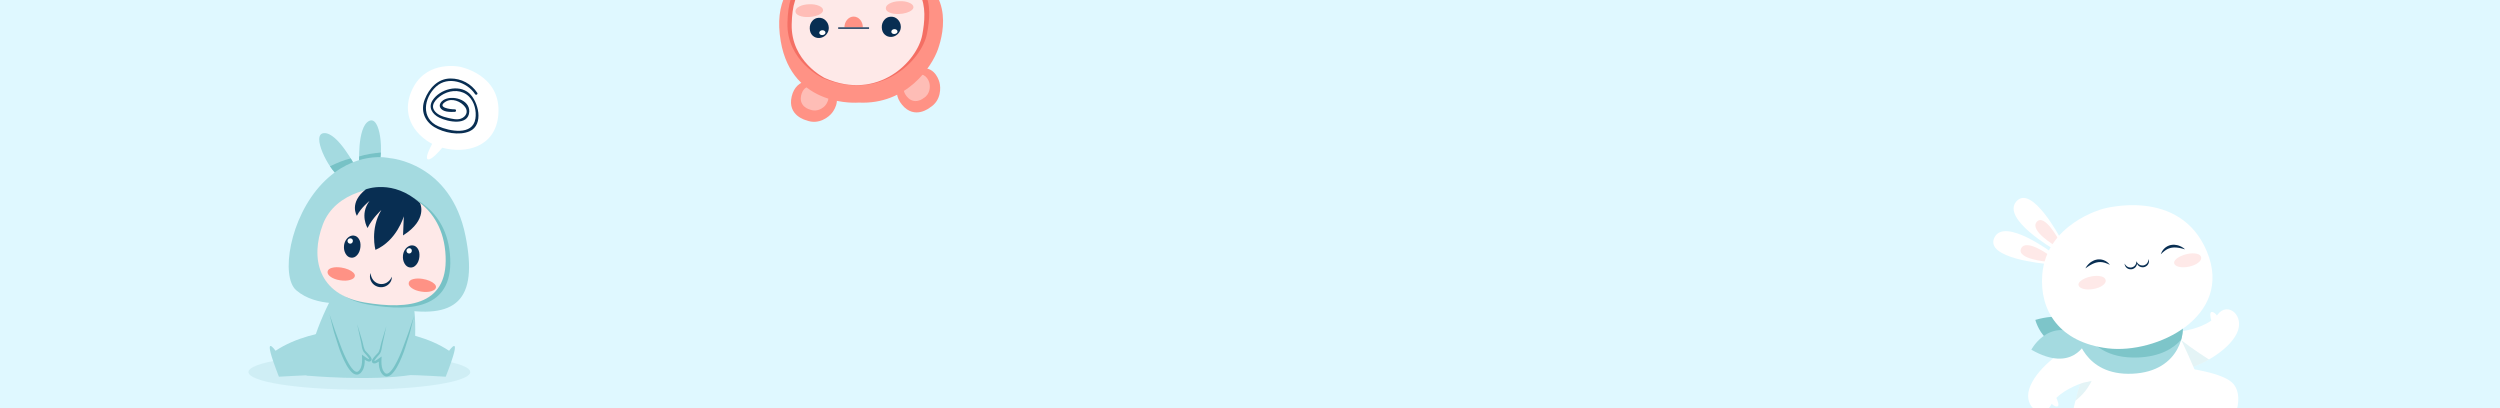 <svg width="1781" height="291" viewBox="0 0 1781 291" fill="none" xmlns="http://www.w3.org/2000/svg">
<rect x="0" y="0" width="1781" height="291" fill="#808080" stroke="none"/>
<g clip-path="url(#clip0_1132_292)">
<rect width="1781" height="291" fill="white"/>
<rect width="1781" height="291" fill="#DFF8FF"/>
<path opacity="0.6" d="M256 277.561C299.63 277.561 335 271.964 335 265.06C335 258.155 299.63 252.559 256 252.559C212.37 252.559 177 258.155 177 265.06C177 271.964 212.37 277.561 256 277.561Z" fill="#C5E8EF"/>
<path d="M240.32 204.894C240.32 204.894 220.987 236.227 218.32 267.561C218.32 267.561 264.653 271.894 294.32 266.894C294.32 266.894 298.32 223.227 293.32 213.561C288.32 203.895 240.32 204.894 240.32 204.894Z" fill="#A4DAE0"/>
<path d="M230.004 264.753C231.223 264.395 233.64 257.278 234.356 255.763C236.169 251.928 238.034 248.12 239.852 244.288C241.353 241.124 242.805 237.945 244.178 234.735C228.479 236.485 210.172 240.607 196.32 249.886C196.32 249.886 185.525 234.698 198.698 268.368C198.698 268.368 217.288 267.234 227.313 267.099C227.766 266.049 228.632 265.156 230.004 264.753Z" fill="#A4DAE0"/>
<path d="M286.236 264.753C285.017 264.395 282.6 257.278 281.884 255.763C280.071 251.928 278.206 248.12 276.388 244.288C274.887 241.124 273.436 237.945 272.062 234.735C287.76 236.485 306.068 240.607 319.921 249.886C319.921 249.886 330.715 234.698 317.542 268.368C317.542 268.368 298.952 267.234 288.927 267.099C288.474 266.049 287.608 265.156 286.236 264.753Z" fill="#A4DAE0"/>
<path d="M294.933 225.21C294.36 227.687 293.739 230.15 293.119 232.614L292.193 236.31C291.912 237.549 291.482 238.75 291.116 239.968C290.363 242.4 289.59 244.829 288.806 247.256C288.414 248.472 288.04 249.687 287.593 250.887C287.152 252.088 286.683 253.279 286.193 254.463C285.201 256.826 284.152 259.176 282.855 261.427C282.205 262.552 281.507 263.659 280.694 264.717C279.867 265.762 278.977 266.808 277.673 267.586C277.026 267.969 276.203 268.248 275.321 268.218C274.408 268.199 273.626 267.731 273.015 267.248C272.433 266.729 271.977 266.148 271.614 265.552C271.437 265.231 271.26 264.999 271.086 264.604C270.958 264.309 270.824 264.037 270.701 263.722C270.174 262.313 269.997 261.027 269.886 259.682C269.785 258.353 269.832 257.038 269.928 255.743L271.354 256.578C270.827 256.92 270.233 257.36 269.622 257.746C269.002 258.137 268.377 258.534 267.517 258.791C267.407 258.821 267.31 258.858 267.19 258.88C267.054 258.894 266.916 258.903 266.778 258.909C266.627 258.905 266.533 258.935 266.339 258.892C266.227 258.864 266.23 258.884 266.012 258.812C265.67 258.713 265.325 258.489 265.095 258.095C264.867 257.681 264.905 257.309 264.944 257.031C265.054 256.484 265.265 256.132 265.467 255.787C265.675 255.45 265.896 255.146 266.124 254.857C267.034 253.706 268.04 252.708 268.986 251.707L269.326 251.338C269.417 251.241 269.565 251.048 269.562 251.062C269.711 250.763 269.931 250.43 270.021 250.159C270.271 249.625 270.469 248.947 270.642 248.306C270.81 247.648 270.954 246.973 271.105 246.286C271.247 245.616 271.43 244.878 271.627 244.222L272.824 240.208C273.626 237.533 274.415 234.854 275.266 232.192C274.721 234.935 274.113 237.661 273.519 240.39L272.621 244.483C272.455 245.174 272.337 245.8 272.227 246.503C272.116 247.186 272.007 247.885 271.868 248.588C271.712 249.301 271.57 249.983 271.267 250.733C271.133 251.125 270.966 251.382 270.816 251.713C270.631 252.026 270.548 252.096 270.417 252.269L270.064 252.684C269.134 253.747 268.196 254.761 267.417 255.834C267.042 256.34 266.669 256.979 266.617 257.31C266.611 257.37 266.627 257.373 266.587 257.264C266.536 257.166 266.49 257.165 266.486 257.157L266.478 257.162L266.538 257.173L266.667 257.196C266.644 257.2 266.726 257.177 266.749 257.175C266.785 257.169 266.822 257.168 266.86 257.171C266.909 257.161 266.976 257.13 267.033 257.113C267.511 256.965 268.092 256.616 268.633 256.245C269.193 255.872 269.711 255.466 270.343 255.031L271.872 253.98L271.769 255.865C271.701 257.103 271.708 258.332 271.8 259.535C271.893 260.715 272.117 261.962 272.485 262.935C272.593 263.21 272.742 263.509 272.868 263.794C272.944 263.983 273.145 264.269 273.275 264.502C273.572 264.988 273.922 265.403 274.287 265.73C275.039 266.354 275.76 266.367 276.683 265.861C277.578 265.349 278.407 264.451 279.146 263.516C279.888 262.566 280.558 261.528 281.185 260.46C282.432 258.316 283.546 256.062 284.563 253.764C285.073 252.615 285.556 251.452 286.027 250.284C286.513 249.123 286.934 247.926 287.368 246.741C288.23 244.365 289.103 241.992 289.997 239.621C290.434 238.432 290.907 237.257 291.284 236.042L292.487 232.427C293.288 230.018 294.086 227.607 294.933 225.21Z" fill="#77C2C6"/>
<path d="M234.758 223.876C235.604 226.273 236.403 228.685 237.203 231.095L238.406 234.71C238.783 235.925 239.256 237.1 239.693 238.289C240.586 240.66 241.46 243.033 242.322 245.409C242.756 246.594 243.176 247.791 243.663 248.952C244.135 250.12 244.617 251.283 245.127 252.432C246.144 254.73 247.258 256.984 248.505 259.128C249.132 260.196 249.802 261.234 250.544 262.183C251.283 263.118 252.112 264.016 253.007 264.528C253.929 265.034 254.65 265.021 255.403 264.397C255.767 264.07 256.118 263.655 256.415 263.169C256.545 262.935 256.746 262.65 256.822 262.461C256.948 262.175 257.098 261.877 257.205 261.602C257.573 260.629 257.797 259.381 257.89 258.202C257.982 257 257.989 255.77 257.921 254.532L257.818 252.647L259.347 253.698C259.979 254.132 260.497 254.539 261.057 254.912C261.599 255.284 262.18 255.632 262.657 255.78C262.714 255.798 262.781 255.828 262.831 255.838C262.869 255.835 262.905 255.836 262.942 255.842C262.965 255.843 263.047 255.867 263.024 255.863L263.153 255.84L263.213 255.829L263.205 255.824C263.2 255.831 263.155 255.832 263.104 255.93C263.064 256.039 263.081 256.036 263.074 255.976C263.022 255.645 262.648 255.006 262.274 254.5C261.494 253.427 260.557 252.412 259.627 251.349L259.274 250.934C259.143 250.762 259.06 250.691 258.875 250.379C258.726 250.048 258.558 249.792 258.424 249.399C258.121 248.649 257.979 247.966 257.823 247.254C257.684 246.551 257.575 245.853 257.464 245.169C257.354 244.467 257.236 243.841 257.07 243.149L256.172 239.056C255.578 236.326 254.97 233.6 254.425 230.858C255.276 233.52 256.065 236.199 256.867 238.874L258.064 242.888C258.262 243.544 258.445 244.282 258.586 244.952C258.737 245.639 258.881 246.314 259.049 246.972C259.222 247.613 259.42 248.292 259.67 248.825C259.76 249.096 259.981 249.429 260.129 249.728C260.126 249.714 260.274 249.907 260.365 250.004L260.705 250.373C261.651 251.374 262.658 252.372 263.567 253.523C263.795 253.812 264.016 254.116 264.224 254.453C264.427 254.797 264.638 255.149 264.747 255.697C264.786 255.975 264.824 256.347 264.596 256.761C264.367 257.155 264.021 257.378 263.679 257.477C263.461 257.549 263.464 257.529 263.352 257.558C263.159 257.601 263.064 257.572 262.913 257.575C262.775 257.57 262.638 257.56 262.501 257.546C262.38 257.524 262.283 257.487 262.173 257.457C261.313 257.2 260.688 256.803 260.068 256.412C259.457 256.025 258.863 255.586 258.336 255.244L259.762 254.409C259.858 255.703 259.905 257.019 259.804 258.348C259.693 259.693 259.516 260.979 258.989 262.388C258.866 262.703 258.732 262.975 258.604 263.27C258.431 263.665 258.254 263.897 258.076 264.218C257.713 264.815 257.258 265.395 256.675 265.914C256.064 266.397 255.282 266.865 254.369 266.884C253.486 266.914 252.664 266.634 252.017 266.252C250.713 265.474 249.822 264.428 248.996 263.383C248.184 262.325 247.485 261.218 246.835 260.093C245.538 257.841 244.489 255.491 243.497 253.128C243.007 251.944 242.538 250.753 242.097 249.552C241.65 248.352 241.276 247.137 240.884 245.921C240.099 243.494 239.327 241.065 238.574 238.633C238.208 237.415 237.777 236.214 237.496 234.975L236.57 231.279C235.952 228.817 235.331 226.353 234.758 223.876Z" fill="#77C2C6"/>
<path d="M253.036 118.37C253.036 118.37 240.529 94.293 230.872 94.829C221.214 95.364 234.082 120.768 241.519 125.613C248.956 130.458 253.036 118.37 253.036 118.37Z" fill="#A4DAE0"/>
<path d="M249.871 112.846C251.829 116.039 253.04 118.37 253.04 118.37C253.04 118.37 248.959 130.458 241.522 125.613C239.585 124.351 237.282 121.689 235.102 118.441C239.9 116.177 244.755 114.015 249.871 112.846Z" fill="#77C2C6"/>
<path d="M255.943 117.843C255.943 117.843 254.239 90.765 262.789 86.243C271.339 81.721 273.417 110.121 269.546 118.108C265.675 126.095 255.943 117.843 255.943 117.843Z" fill="#A4DAE0"/>
<path d="M255.808 111.476C255.778 115.222 255.942 117.843 255.942 117.843C255.942 117.843 265.673 126.094 269.545 118.107C270.553 116.027 271.154 112.558 271.346 108.651C266.068 109.186 260.794 109.838 255.808 111.476Z" fill="#77C2C6"/>
<path d="M277.659 112.658C277.659 112.658 321.208 115.653 331.653 168.226C340.806 214.295 324.898 227.996 281.791 219.786C281.791 219.786 260.82 222.26 249.373 215.546C249.373 215.546 225.461 219.304 211.004 206.757C199.824 197.055 206.255 155.128 229.519 130.772C252.783 106.416 277.659 112.658 277.659 112.658Z" fill="#A4DAE0"/>
<path d="M283.559 136.948C283.559 136.948 316.995 143.288 320.511 180.75C324.112 219.12 294.687 222.497 262.989 217.099C229.835 211.454 224.256 185.52 233.27 161.562C242.285 137.604 273.605 133.045 283.559 136.948Z" fill="#77C2C6"/>
<path d="M280.27 135.315C280.27 135.315 313.706 141.655 317.222 179.117C320.823 217.487 291.398 220.864 259.7 215.467C226.546 209.822 220.967 183.888 229.981 159.93C238.995 135.971 270.315 131.412 280.27 135.315Z" fill="#FEE9E8"/>
<path d="M299.226 144.709C299.226 144.709 305.217 156.289 287.126 167.722L287.681 154.05C287.681 154.05 282.786 171.349 267.464 178.01C267.464 178.01 263.43 163.258 271.68 149.606C271.68 149.606 265.501 155.077 261.829 162.446C261.829 162.446 255.991 152.887 263.221 143.16C263.221 143.16 257.101 147.967 254.242 153.735C254.242 153.735 248.375 144.508 260.614 134.895C260.614 134.895 280.038 127.262 299.226 144.709Z" fill="#082E52"/>
<path d="M279.148 197.112C279.148 197.112 279.15 197.209 279.152 197.391C279.139 197.572 279.181 197.834 279.115 198.176C279.078 198.525 279 198.946 278.85 199.41C278.697 199.875 278.481 200.394 278.159 200.922C277.83 201.44 277.431 201.995 276.892 202.473C276.376 202.977 275.74 203.418 275.028 203.78C274.315 204.144 273.51 204.385 272.673 204.524C271.832 204.652 270.962 204.624 270.109 204.502C269.616 204.385 269.382 204.359 268.89 204.185C268.438 204.053 268.063 203.856 267.681 203.674C266.937 203.268 266.259 202.771 265.705 202.193C265.153 201.615 264.698 200.988 264.379 200.341C264.029 199.711 263.835 199.055 263.697 198.457C263.569 197.852 263.535 197.291 263.547 196.802C263.56 196.311 263.626 195.893 263.707 195.555C263.758 195.217 263.886 194.966 263.934 194.794C263.997 194.624 264.03 194.534 264.03 194.534C264.03 194.534 264.041 194.63 264.063 194.811C264.087 194.99 264.093 195.249 264.159 195.571C264.201 195.894 264.298 196.274 264.411 196.697C264.539 197.117 264.719 197.57 264.934 198.043C265.179 198.505 265.46 198.984 265.817 199.439C266.158 199.907 266.611 200.317 267.074 200.714C267.549 201.107 268.097 201.419 268.664 201.7C268.958 201.821 269.257 201.948 269.528 202.023C269.737 202.12 270.253 202.203 270.491 202.263C271.761 202.473 273.07 202.354 274.23 201.936C274.799 201.714 275.362 201.48 275.838 201.15C276.325 200.838 276.751 200.48 277.134 200.124C277.493 199.749 277.814 199.381 278.074 199.026C278.32 198.661 278.536 198.34 278.681 198.054C278.849 197.778 278.944 197.518 279.024 197.361C279.106 197.2 279.148 197.112 279.148 197.112Z" fill="#082E52"/>
<path d="M300.077 207.727C297.333 207.3 295.111 206.491 293.413 205.299C291.714 204.11 290.963 202.866 291.165 201.57C291.371 200.249 292.426 199.335 294.329 198.831C296.233 198.326 298.468 198.273 301.038 198.673C302.788 198.946 304.422 199.401 305.94 200.037C307.454 200.674 308.643 201.411 309.498 202.249C310.353 203.087 310.717 203.912 310.592 204.72C310.403 205.934 309.304 206.849 307.296 207.461C305.286 208.076 302.878 208.163 300.077 207.727Z" fill="#FF9285"/>
<path d="M242.28 199.674C239.536 199.246 237.314 198.438 235.616 197.246C233.918 196.057 233.166 194.813 233.368 193.517C233.574 192.196 234.629 191.283 236.533 190.778C238.437 190.273 240.672 190.22 243.242 190.62C244.992 190.893 246.626 191.348 248.144 191.984C249.658 192.621 250.847 193.358 251.702 194.196C252.557 195.034 252.921 195.859 252.795 196.667C252.606 197.881 251.507 198.796 249.499 199.408C247.489 200.024 245.081 200.111 242.28 199.674Z" fill="#FF9285"/>
<path d="M327.324 47.506C327.324 47.506 305.551 42.952 295.032 61.16C287.59 74.043 288.717 89.428 304.086 100.205C305.251 101.022 306.527 101.767 307.874 102.451C306.464 105.079 302.195 113.473 305.145 113.573C307.72 113.66 312.651 108.138 315.075 105.216C331.487 109.762 353.025 105.044 354.998 81.861C357.464 52.868 327.324 47.506 327.324 47.506Z" fill="white"/>
<path d="M323.997 77.873C320.972 77.969 310.949 76.647 317.227 72.576C321.91 69.54 328.353 72.187 331.354 76.248C333.84 79.611 331.899 83.267 328.326 84.532C325.415 85.562 321.91 84.586 319.01 83.946C315.457 83.162 311.277 81.752 309.25 78.502C306.267 73.721 312.551 68.794 316.153 66.909C321.892 63.905 329.151 63.986 333.962 68.628C338.011 72.534 339.549 79.143 338.674 84.601C336.717 96.807 320.261 93.463 312.26 89.961C299.722 84.473 301.801 69.841 310.669 61.699C319.117 53.942 332.721 58.357 338.449 67.079C339.091 68.056 340.669 67.145 340.022 66.16C335.762 59.674 328.624 55.862 320.862 55.922C311.84 55.991 305.691 62.958 302.618 70.772C299.515 78.662 302.292 86.14 309.355 90.5C316.012 94.61 327.258 96.776 334.566 93.5C344.975 88.835 340.78 72.082 334.17 66.354C326.541 59.743 313.268 63.558 308.135 71.513C304.841 76.618 308.097 81.4 312.888 83.793C318.903 86.797 333.862 89.906 334.303 79.482C334.672 70.767 321.814 67.438 315.76 71.363C314.201 72.374 312.625 74.572 313.557 76.492C315.279 80.039 320.767 79.798 324 79.695C325.169 79.657 325.172 77.836 323.997 77.873Z" fill="#082E52"/>
<path d="M246.226 180.79C245.255 179.098 244.871 177.182 245.074 175.05C245.209 173.63 245.624 172.341 246.318 171.187C247.011 170.033 247.865 169.16 248.878 168.562C249.891 167.966 250.923 167.718 251.975 167.817C253.518 167.964 254.758 168.777 255.698 170.253C256.637 171.729 256.996 173.628 256.776 175.948C256.559 178.224 255.821 180.104 254.565 181.584C253.308 183.07 251.857 183.731 250.208 183.574C248.524 183.415 247.195 182.488 246.226 180.79Z" fill="#082E52"/>
<path d="M247.997 172.885C247.669 172.469 247.529 172.003 247.578 171.49C247.61 171.148 247.735 170.841 247.95 170.567C248.166 170.294 248.436 170.09 248.76 169.953C249.083 169.818 249.416 169.766 249.758 169.799C250.261 169.846 250.669 170.052 250.986 170.416C251.302 170.78 251.434 171.242 251.381 171.8C251.328 172.348 251.104 172.796 250.708 173.143C250.313 173.492 249.846 173.639 249.311 173.588C248.764 173.537 248.325 173.303 247.997 172.885Z" fill="white"/>
<path d="M288.226 187.79C287.255 186.098 286.871 184.182 287.074 182.05C287.209 180.63 287.625 179.342 288.318 178.187C289.011 177.033 289.865 176.16 290.877 175.562C291.89 174.966 292.923 174.718 293.974 174.817C295.517 174.964 296.758 175.777 297.697 177.253C298.636 178.729 298.996 180.628 298.775 182.948C298.558 185.224 297.82 187.104 296.564 188.584C295.308 190.069 293.856 190.731 292.207 190.573C290.524 190.414 289.196 189.487 288.226 187.79Z" fill="#082E52"/>
<path d="M289.997 179.885C289.669 179.469 289.529 179.003 289.578 178.49C289.61 178.148 289.735 177.841 289.95 177.567C290.166 177.294 290.436 177.09 290.76 176.953C291.083 176.817 291.416 176.765 291.758 176.799C292.26 176.846 292.669 177.052 292.986 177.416C293.302 177.78 293.434 178.242 293.381 178.8C293.328 179.348 293.104 179.796 292.708 180.143C292.313 180.492 291.847 180.639 291.311 180.588C290.765 180.537 290.326 180.302 289.997 179.885Z" fill="white"/>
<path d="M1579.84 224.084C1579.67 224.316 1579.48 224.539 1579.3 224.762C1578.54 223.681 1577.29 222.32 1575.78 222.24C1573.81 222.137 1574.79 226.454 1575.32 228.381C1566.93 234.374 1554.42 235.958 1554.42 235.958L1547.33 236.49C1547.33 236.49 1541.56 265.46 1554.42 263.472C1566.65 261.582 1587.15 250.352 1593.43 237.65C1599.71 224.948 1587.04 214.507 1579.84 224.084Z" fill="white"/>
<path opacity="0.3" d="M1547.26 236.873C1546.64 240.25 1542.42 265.327 1554.42 263.472C1559.86 262.631 1566.93 259.941 1573.66 256.098C1564.48 250.212 1555.51 244.017 1547.26 236.873Z" fill="#A4DAE0"/>
<path d="M1574.15 325.329C1595.52 300.551 1598.87 280.372 1589.95 272.358C1581.03 264.344 1551.02 261.356 1551.02 261.356C1551.04 261.251 1542.24 274.171 1542.24 274.171C1542.24 274.171 1547.33 288.161 1551.4 290.139C1549.56 295.799 1548.37 304.722 1546.32 309.121C1543.63 314.9 1550.04 317.985 1550.04 317.985C1587.6 341.485 1574.15 325.329 1574.15 325.329Z" fill="white"/>
<path opacity="0.3" d="M1562.68 298.633L1560.83 291.198L1548.99 287.856C1549.8 288.935 1550.62 289.759 1551.39 290.139C1549.56 295.799 1548.37 304.722 1546.32 309.121C1545.25 311.427 1545.63 313.296 1546.47 314.719C1557.73 308.385 1562.68 298.633 1562.68 298.633Z" fill="#A4DAE0"/>
<path d="M1552.14 238.51L1529.47 252.867C1529.41 252.77 1529.38 252.714 1529.38 252.714L1488.56 254.575C1488.56 254.575 1467.9 304.091 1474.73 336.055C1474.73 336.055 1454.23 344.863 1500.44 339.961C1500.44 339.961 1507.85 339.966 1508.35 333.518C1508.72 328.689 1515.51 310.918 1516.75 304.83C1545.78 305.446 1560.67 303.526 1573.07 295.26C1574.13 283.096 1552.14 238.51 1552.14 238.51Z" fill="white"/>
<path opacity="0.3" d="M1481.15 283.278C1489.83 275.389 1493.49 265.176 1495.26 254.27L1488.56 254.575C1488.56 254.575 1482.95 268.035 1478.54 285.447C1479.44 284.754 1480.31 284.039 1481.15 283.278Z" fill="#A4DAE0"/>
<path d="M1461.2 288.431C1461.33 288.174 1461.48 287.923 1461.63 287.673C1462.55 288.616 1464.01 289.755 1465.51 289.587C1467.47 289.369 1465.8 285.268 1464.96 283.453C1472.26 276.174 1484.35 272.572 1484.35 272.572L1503.16 268.587C1503.16 268.587 1492.23 241.368 1479.86 245.427C1468.11 249.284 1449.71 263.704 1445.58 277.26C1441.46 290.814 1455.65 299.052 1461.2 288.431Z" fill="white"/>
<path d="M1488.62 243.551L1486.42 242.418C1486.42 242.418 1482.78 218.411 1449.98 227.888C1449.98 227.888 1457.26 257.474 1488.62 243.551Z" fill="#7DC5C9"/>
<path d="M1488.39 243.133L1485.98 243.707C1485.98 243.707 1476.71 266.149 1447.13 249.115C1447.13 249.115 1461.26 222.123 1488.39 243.133Z" fill="#A4DAE0"/>
<path d="M1479.3 237.951C1479.3 237.951 1484.13 267.8 1519.12 266.238C1554.11 264.676 1557.51 234.338 1553.89 228.498C1550.27 222.657 1479.3 237.951 1479.3 237.951Z" fill="#A4DAE0"/>
<path d="M1553.89 228.498C1550.91 223.693 1502.37 233.189 1485.23 236.71C1490.22 245.175 1500.95 255.652 1523.37 254.668C1538.54 254.002 1548.13 248.541 1553.9 241.919C1555.58 235.923 1555.2 230.608 1553.89 228.498Z" fill="#7DC5C9"/>
<path d="M1457.16 187.906C1457.16 187.906 1413.63 184.168 1420.8 169.257C1427.97 154.346 1462.71 180.607 1462.71 180.607L1457.16 187.906Z" fill="white"/>
<path d="M1458.38 186.456C1458.38 186.456 1436.22 184.553 1439.87 176.961C1443.52 169.369 1461.21 182.74 1461.21 182.74L1458.38 186.456Z" fill="#FEE9E8"/>
<path d="M1467.82 169.688C1467.82 169.688 1447.43 131.047 1436.48 143.456C1425.54 155.866 1463.26 177.64 1463.26 177.64L1467.82 169.688Z" fill="white"/>
<path d="M1466.96 171.377C1466.96 171.377 1456.58 151.703 1451.01 158.021C1445.44 164.339 1464.64 175.425 1464.64 175.425L1466.96 171.377Z" fill="#FEE9E8"/>
<path d="M1498.05 148.802C1498.05 148.802 1552.93 132.849 1572.22 179.244C1591.51 225.639 1536.13 252.36 1501.65 248.172C1467.16 243.983 1452.84 221.318 1454.91 195.614C1457.85 159.285 1498.05 148.802 1498.05 148.802Z" fill="white"/>
<path d="M1513.59 187.757C1513.59 187.757 1513.71 187.945 1513.89 188.279C1513.93 188.362 1513.98 188.454 1514.04 188.555C1514.11 188.639 1514.18 188.73 1514.26 188.827C1514.4 189.02 1514.57 189.224 1514.8 189.416C1515 189.632 1515.27 189.803 1515.55 189.977C1515.67 190.078 1515.83 190.146 1515.99 190.204C1516.15 190.26 1516.3 190.355 1516.46 190.403C1516.81 190.484 1517.15 190.581 1517.51 190.582C1517.69 190.597 1517.87 190.625 1518.05 190.584L1518.32 190.551L1518.45 190.536L1518.52 190.529L1518.55 190.525L1518.57 190.523L1518.58 190.522H1518.58C1518.56 190.529 1518.65 190.506 1518.52 190.538C1518.91 190.411 1519.4 190.322 1519.64 190.141C1519.93 190.015 1520.22 189.793 1520.5 189.584C1520.63 189.475 1520.73 189.33 1520.85 189.216C1520.98 189.099 1521.1 188.978 1521.17 188.834C1521.36 188.565 1521.54 188.304 1521.64 188.027C1521.78 187.763 1521.86 187.5 1521.91 187.259C1521.99 187.019 1522.04 186.803 1522.04 186.62C1522.08 186.255 1522.11 186.029 1522.11 186.029C1522.11 186.029 1522.18 186.227 1522.29 186.603C1522.32 186.699 1522.35 186.804 1522.38 186.92C1522.39 187.038 1522.4 187.166 1522.4 187.303C1522.43 187.581 1522.44 187.902 1522.35 188.239C1522.31 188.409 1522.29 188.595 1522.23 188.776C1522.16 188.951 1522.08 189.132 1522 189.319C1521.85 189.702 1521.57 190.041 1521.29 190.392C1520.96 190.694 1520.64 191.046 1520.16 191.267C1519.69 191.561 1519.32 191.615 1518.9 191.767L1518.83 191.784L1518.83 191.785L1518.82 191.786L1518.79 191.788L1518.75 191.792L1518.66 191.8L1518.48 191.816L1518.11 191.846C1517.87 191.883 1517.63 191.846 1517.39 191.818C1516.91 191.801 1516.47 191.604 1516.04 191.454C1515.65 191.24 1515.26 191.037 1514.97 190.744C1514.82 190.603 1514.68 190.467 1514.55 190.334C1514.42 190.19 1514.33 190.027 1514.23 189.885C1514.02 189.613 1513.9 189.303 1513.81 189.032C1513.76 188.901 1513.72 188.779 1513.68 188.666C1513.67 188.553 1513.65 188.448 1513.64 188.354C1513.6 187.977 1513.59 187.757 1513.59 187.757Z" fill="#082E52"/>
<path d="M1522.1 186.31C1522.1 186.31 1522.22 186.498 1522.4 186.832C1522.44 186.915 1522.49 187.007 1522.55 187.108C1522.61 187.192 1522.69 187.283 1522.77 187.38C1522.91 187.573 1523.07 187.777 1523.31 187.969C1523.51 188.185 1523.78 188.356 1524.05 188.531C1524.18 188.632 1524.34 188.7 1524.5 188.758C1524.66 188.814 1524.8 188.909 1524.97 188.957C1525.31 189.038 1525.65 189.135 1526.02 189.136C1526.37 189.204 1526.74 189.098 1527.1 189.076C1527.36 188.981 1527.94 188.868 1528.14 188.695C1528.44 188.569 1528.72 188.347 1529.01 188.138C1529.14 188.029 1529.24 187.884 1529.36 187.77C1529.49 187.653 1529.6 187.531 1529.68 187.388C1529.87 187.12 1530.05 186.858 1530.15 186.581C1530.29 186.317 1530.36 186.054 1530.42 185.813C1530.5 185.573 1530.55 185.357 1530.55 185.175C1530.59 184.81 1530.62 184.584 1530.62 184.584C1530.62 184.584 1530.69 184.782 1530.81 185.159C1530.83 185.254 1530.86 185.36 1530.89 185.475C1530.9 185.593 1530.91 185.721 1530.91 185.858C1530.94 186.136 1530.95 186.457 1530.86 186.794C1530.82 186.964 1530.8 187.15 1530.75 187.331C1530.67 187.506 1530.59 187.688 1530.51 187.874C1530.37 188.257 1530.08 188.596 1529.8 188.947C1529.47 189.249 1529.15 189.601 1528.67 189.822C1528.17 190.124 1527.89 190.154 1527.35 190.338C1526.87 190.371 1526.38 190.468 1525.9 190.374C1525.42 190.357 1524.98 190.16 1524.56 190.01C1524.16 189.796 1523.77 189.593 1523.48 189.3C1523.34 189.159 1523.2 189.023 1523.06 188.89C1522.93 188.746 1522.84 188.583 1522.74 188.441C1522.53 188.169 1522.41 187.859 1522.32 187.588C1522.28 187.457 1522.23 187.335 1522.19 187.222C1522.18 187.109 1522.17 187.004 1522.15 186.91C1522.11 186.529 1522.1 186.31 1522.1 186.31Z" fill="#082E52"/>
<path d="M1485.66 191.211C1485.66 191.211 1486.15 189.998 1487.47 188.555C1487.81 188.212 1488.15 187.805 1488.6 187.464C1488.82 187.285 1489.04 187.101 1489.27 186.913C1489.51 186.738 1489.77 186.58 1490.03 186.409C1490.54 186.063 1491.14 185.791 1491.74 185.509C1492.37 185.308 1492.99 185.026 1493.68 184.942L1494.69 184.78C1495.03 184.764 1495.37 184.775 1495.71 184.775C1496.38 184.73 1497.03 184.924 1497.65 185.035C1498.29 185.107 1498.83 185.446 1499.36 185.639C1499.91 185.822 1500.34 186.171 1500.75 186.437C1501.15 186.718 1501.54 186.942 1501.8 187.246C1502.09 187.52 1502.32 187.774 1502.52 187.977C1502.9 188.389 1503.1 188.634 1503.1 188.634C1503.1 188.634 1502.79 188.518 1502.28 188.299C1502.03 188.187 1501.73 188.058 1501.39 187.892C1501.07 187.706 1500.64 187.626 1500.23 187.461C1499.8 187.327 1499.36 187.119 1498.86 187.045C1498.62 186.994 1498.37 186.941 1498.12 186.887C1497.99 186.862 1497.86 186.83 1497.73 186.798L1497.34 186.768C1496.81 186.73 1496.27 186.652 1495.71 186.716C1495.44 186.728 1495.16 186.741 1494.88 186.754L1494.06 186.906C1493.49 186.954 1492.97 187.201 1492.42 187.321C1491.91 187.548 1491.36 187.686 1490.88 187.949C1490.38 188.19 1489.9 188.414 1489.46 188.679C1489.01 188.919 1488.6 189.197 1488.21 189.425C1487.84 189.684 1487.47 189.905 1487.17 190.123C1486.86 190.343 1486.59 190.535 1486.37 190.693C1485.92 191.011 1485.66 191.211 1485.66 191.211Z" fill="#082E52"/>
<path d="M1556.61 177.649C1556.61 177.649 1556.31 177.547 1555.78 177.4C1555.52 177.327 1555.2 177.238 1554.83 177.136C1554.47 177.035 1554.05 176.951 1553.62 176.834C1553.16 176.755 1552.69 176.63 1552.18 176.558C1551.68 176.458 1551.15 176.413 1550.6 176.353C1550.06 176.269 1549.5 176.326 1548.94 176.288C1548.38 176.361 1547.8 176.307 1547.26 176.453L1546.43 176.591C1546.16 176.674 1545.9 176.756 1545.63 176.838C1545.09 176.966 1544.61 177.223 1544.12 177.439L1543.76 177.602C1543.65 177.676 1543.54 177.749 1543.43 177.815C1543.21 177.953 1542.99 178.087 1542.78 178.218C1542.34 178.458 1542 178.801 1541.64 179.073C1541.31 179.368 1540.93 179.589 1540.69 179.874C1540.44 180.143 1540.19 180.368 1540 180.559C1539.59 180.937 1539.34 181.151 1539.34 181.151C1539.34 181.151 1539.45 180.854 1539.67 180.336C1539.78 180.079 1539.91 179.761 1540.09 179.406C1540.23 179.03 1540.52 178.689 1540.8 178.287C1541.1 177.896 1541.38 177.423 1541.83 177.066C1542.27 176.703 1542.66 176.201 1543.24 175.917C1543.79 175.601 1544.33 175.198 1544.98 175.01C1545.3 174.896 1545.62 174.768 1545.94 174.668L1546.95 174.477C1547.62 174.323 1548.3 174.377 1548.96 174.35C1549.62 174.413 1550.27 174.466 1550.87 174.617C1551.18 174.689 1551.47 174.749 1551.76 174.832C1552.04 174.931 1552.31 175.028 1552.58 175.123C1553.11 175.291 1553.58 175.556 1554.02 175.763C1555.74 176.675 1556.61 177.649 1556.61 177.649Z" fill="#082E52"/>
<path d="M1484.07 205.759C1482.05 205.184 1480.94 204.288 1480.73 203.078C1480.58 202.272 1480.93 201.441 1481.77 200.587C1482.61 199.733 1483.79 198.975 1485.29 198.311C1486.8 197.647 1488.42 197.163 1490.17 196.859C1492.73 196.413 1494.97 196.426 1496.88 196.896C1498.79 197.366 1499.86 198.261 1500.09 199.578C1500.32 200.87 1499.59 202.128 1497.91 203.347C1496.23 204.57 1494.03 205.418 1491.29 205.895C1488.5 206.381 1486.09 206.337 1484.07 205.759Z" fill="#FEE9E8"/>
<path d="M1552.33 190.097C1550.29 189.604 1549.14 188.755 1548.88 187.554C1548.71 186.754 1549.02 185.91 1549.83 185.023C1550.63 184.136 1551.78 183.331 1553.25 182.606C1554.73 181.882 1556.33 181.331 1558.06 180.957C1560.61 180.407 1562.84 180.329 1564.77 180.721C1566.7 181.113 1567.81 181.963 1568.09 183.27C1568.37 184.552 1567.69 185.838 1566.06 187.125C1564.44 188.415 1562.27 189.352 1559.55 189.94C1556.78 190.539 1554.37 190.593 1552.33 190.097Z" fill="#FEE9E8"/>
<path d="M662.507 76.595C662.507 76.595 651.708 85.577 642.68 74.717C633.651 63.857 642.211 52.818 653.293 49.325C664.376 45.831 668.26 55.041 669.266 58.659C670.274 62.277 670.628 71.656 662.507 76.595Z" fill="#FF9285"/>
<path opacity="0.5" d="M658 69.897C658 69.897 651.476 75.324 646.022 68.763C640.567 62.202 645.738 55.533 652.434 53.422C659.13 51.311 661.476 56.876 662.084 59.061C662.692 61.247 662.906 66.913 658 69.897Z" fill="#FEE9E8"/>
<path d="M574.43 85.71C574.43 85.71 560.758 82.493 563.995 68.746C567.233 55 581.199 55.19 590.661 61.938C600.122 68.685 595.105 77.33 592.822 80.311C590.538 83.292 583.263 89.221 574.43 85.71Z" fill="#FF9285"/>
<path opacity="0.5" d="M577.068 78.076C577.068 78.076 568.808 76.133 570.764 67.828C572.72 59.523 581.158 59.639 586.873 63.715C592.588 67.791 589.558 73.014 588.178 74.815C586.8 76.616 582.404 80.198 577.068 78.076Z" fill="#FEE9E8"/>
<path d="M611.734 73.081C611.734 73.081 564.412 77.31 556.2 29.394C546.659 -26.276 600.026 -33.762 640.243 -22.265C680.46 -10.767 672.48 22.903 668.185 35.14C663.889 47.376 646.008 74.737 611.734 73.081Z" fill="#FF9285"/>
<path d="M586.124 55.627C586.124 55.627 560.256 43.51 560.974 16.282C561.693 -10.944 570.669 -20.882 618.024 -21.618C665.378 -22.354 664.089 4.882 660.392 23.991C656.694 43.1 626.912 72.956 586.124 55.627Z" fill="#F46F64"/>
<path d="M587.563 55.577C587.563 55.577 563.354 43.768 564.01 17.267C564.666 -9.233 573.059 -18.9 617.362 -19.589C661.666 -20.278 660.476 6.231 657.027 24.828C653.579 43.426 625.733 72.469 587.563 55.577Z" fill="#FEE9E8"/>
<path d="M639.584 13.882C640.944 15.274 641.662 16.946 641.739 18.889C641.791 20.183 641.503 21.396 640.877 22.525C640.25 23.654 639.397 24.551 638.324 25.223C637.248 25.891 636.1 26.252 634.88 26.3C633.089 26.372 631.548 25.804 630.256 24.602C628.964 23.399 628.275 21.74 628.19 19.625C628.108 17.55 628.681 15.764 629.905 14.268C631.129 12.767 632.699 11.981 634.612 11.905C636.564 11.826 638.224 12.483 639.584 13.882Z" fill="#082E52"/>
<path d="M638.707 21.22C639.145 21.55 639.372 21.95 639.391 22.418C639.403 22.73 639.305 23.023 639.098 23.297C638.89 23.571 638.61 23.79 638.258 23.955C637.906 24.12 637.532 24.21 637.135 24.226C636.553 24.249 636.053 24.118 635.638 23.832C635.222 23.547 635.003 23.15 634.983 22.641C634.964 22.142 635.156 21.709 635.559 21.345C635.962 20.98 636.475 20.785 637.096 20.76C637.732 20.735 638.269 20.887 638.707 21.22Z" fill="white"/>
<path d="M588.262 14.652C589.622 16.044 590.341 17.716 590.419 19.659C590.471 20.954 590.183 22.167 589.555 23.296C588.929 24.424 588.076 25.321 587.003 25.993C585.927 26.662 584.778 27.022 583.559 27.07C581.767 27.142 580.226 26.575 578.934 25.372C577.642 24.169 576.953 22.51 576.869 20.396C576.786 18.322 577.36 16.535 578.584 15.039C579.808 13.537 581.377 12.752 583.291 12.675C585.243 12.597 586.902 13.254 588.262 14.652Z" fill="#082E52"/>
<path d="M587.387 21.99C587.824 22.321 588.052 22.721 588.07 23.189C588.082 23.5 587.985 23.793 587.777 24.067C587.57 24.341 587.29 24.561 586.939 24.725C586.587 24.89 586.213 24.98 585.816 24.996C585.234 25.02 584.734 24.889 584.319 24.603C583.902 24.317 583.684 23.92 583.664 23.411C583.644 22.912 583.836 22.48 584.239 22.116C584.642 21.749 585.156 21.555 585.778 21.531C586.413 21.506 586.95 21.658 587.387 21.99Z" fill="white"/>
<path d="M614.693 19.525C614.72 15.29 611.806 11.836 608.183 11.813C604.559 11.788 601.599 15.202 601.571 19.437" fill="#FF9285"/>
<g opacity="0.5">
<path d="M647.767 1.942C649.692 2.78 650.679 3.814 650.727 5.042C650.76 5.859 650.303 6.637 649.358 7.371C648.413 8.107 647.148 8.702 645.57 9.162C643.989 9.62 642.314 9.886 640.545 9.956C637.946 10.06 635.732 9.751 633.898 9.032C632.064 8.312 631.121 7.285 631.068 5.949C631.015 4.639 631.904 3.489 633.728 2.502C635.551 1.512 637.85 0.963 640.625 0.853C643.46 0.739 645.842 1.102 647.767 1.942Z" fill="#FF9285"/>
<path d="M583.392 4.12C585.317 4.958 586.304 5.992 586.352 7.219C586.385 8.037 585.928 8.815 584.983 9.549C584.038 10.284 582.772 10.88 581.195 11.34C579.614 11.798 577.939 12.064 576.17 12.134C573.571 12.237 571.357 11.929 569.523 11.21C567.689 10.49 566.746 9.462 566.693 8.126C566.64 6.815 567.53 5.666 569.353 4.679C571.176 3.689 573.475 3.14 576.25 3.029C579.084 2.918 581.467 3.28 583.392 4.12Z" fill="#FF9285"/>
</g>
<path d="M619.121 20.007L597.12 20.007" stroke="#082E52" stroke-miterlimit="10"/>
</g>
<defs>
<clipPath id="clip0_1132_292">
<rect width="1781" height="291" fill="white"/>
</clipPath>
</defs>
</svg>
